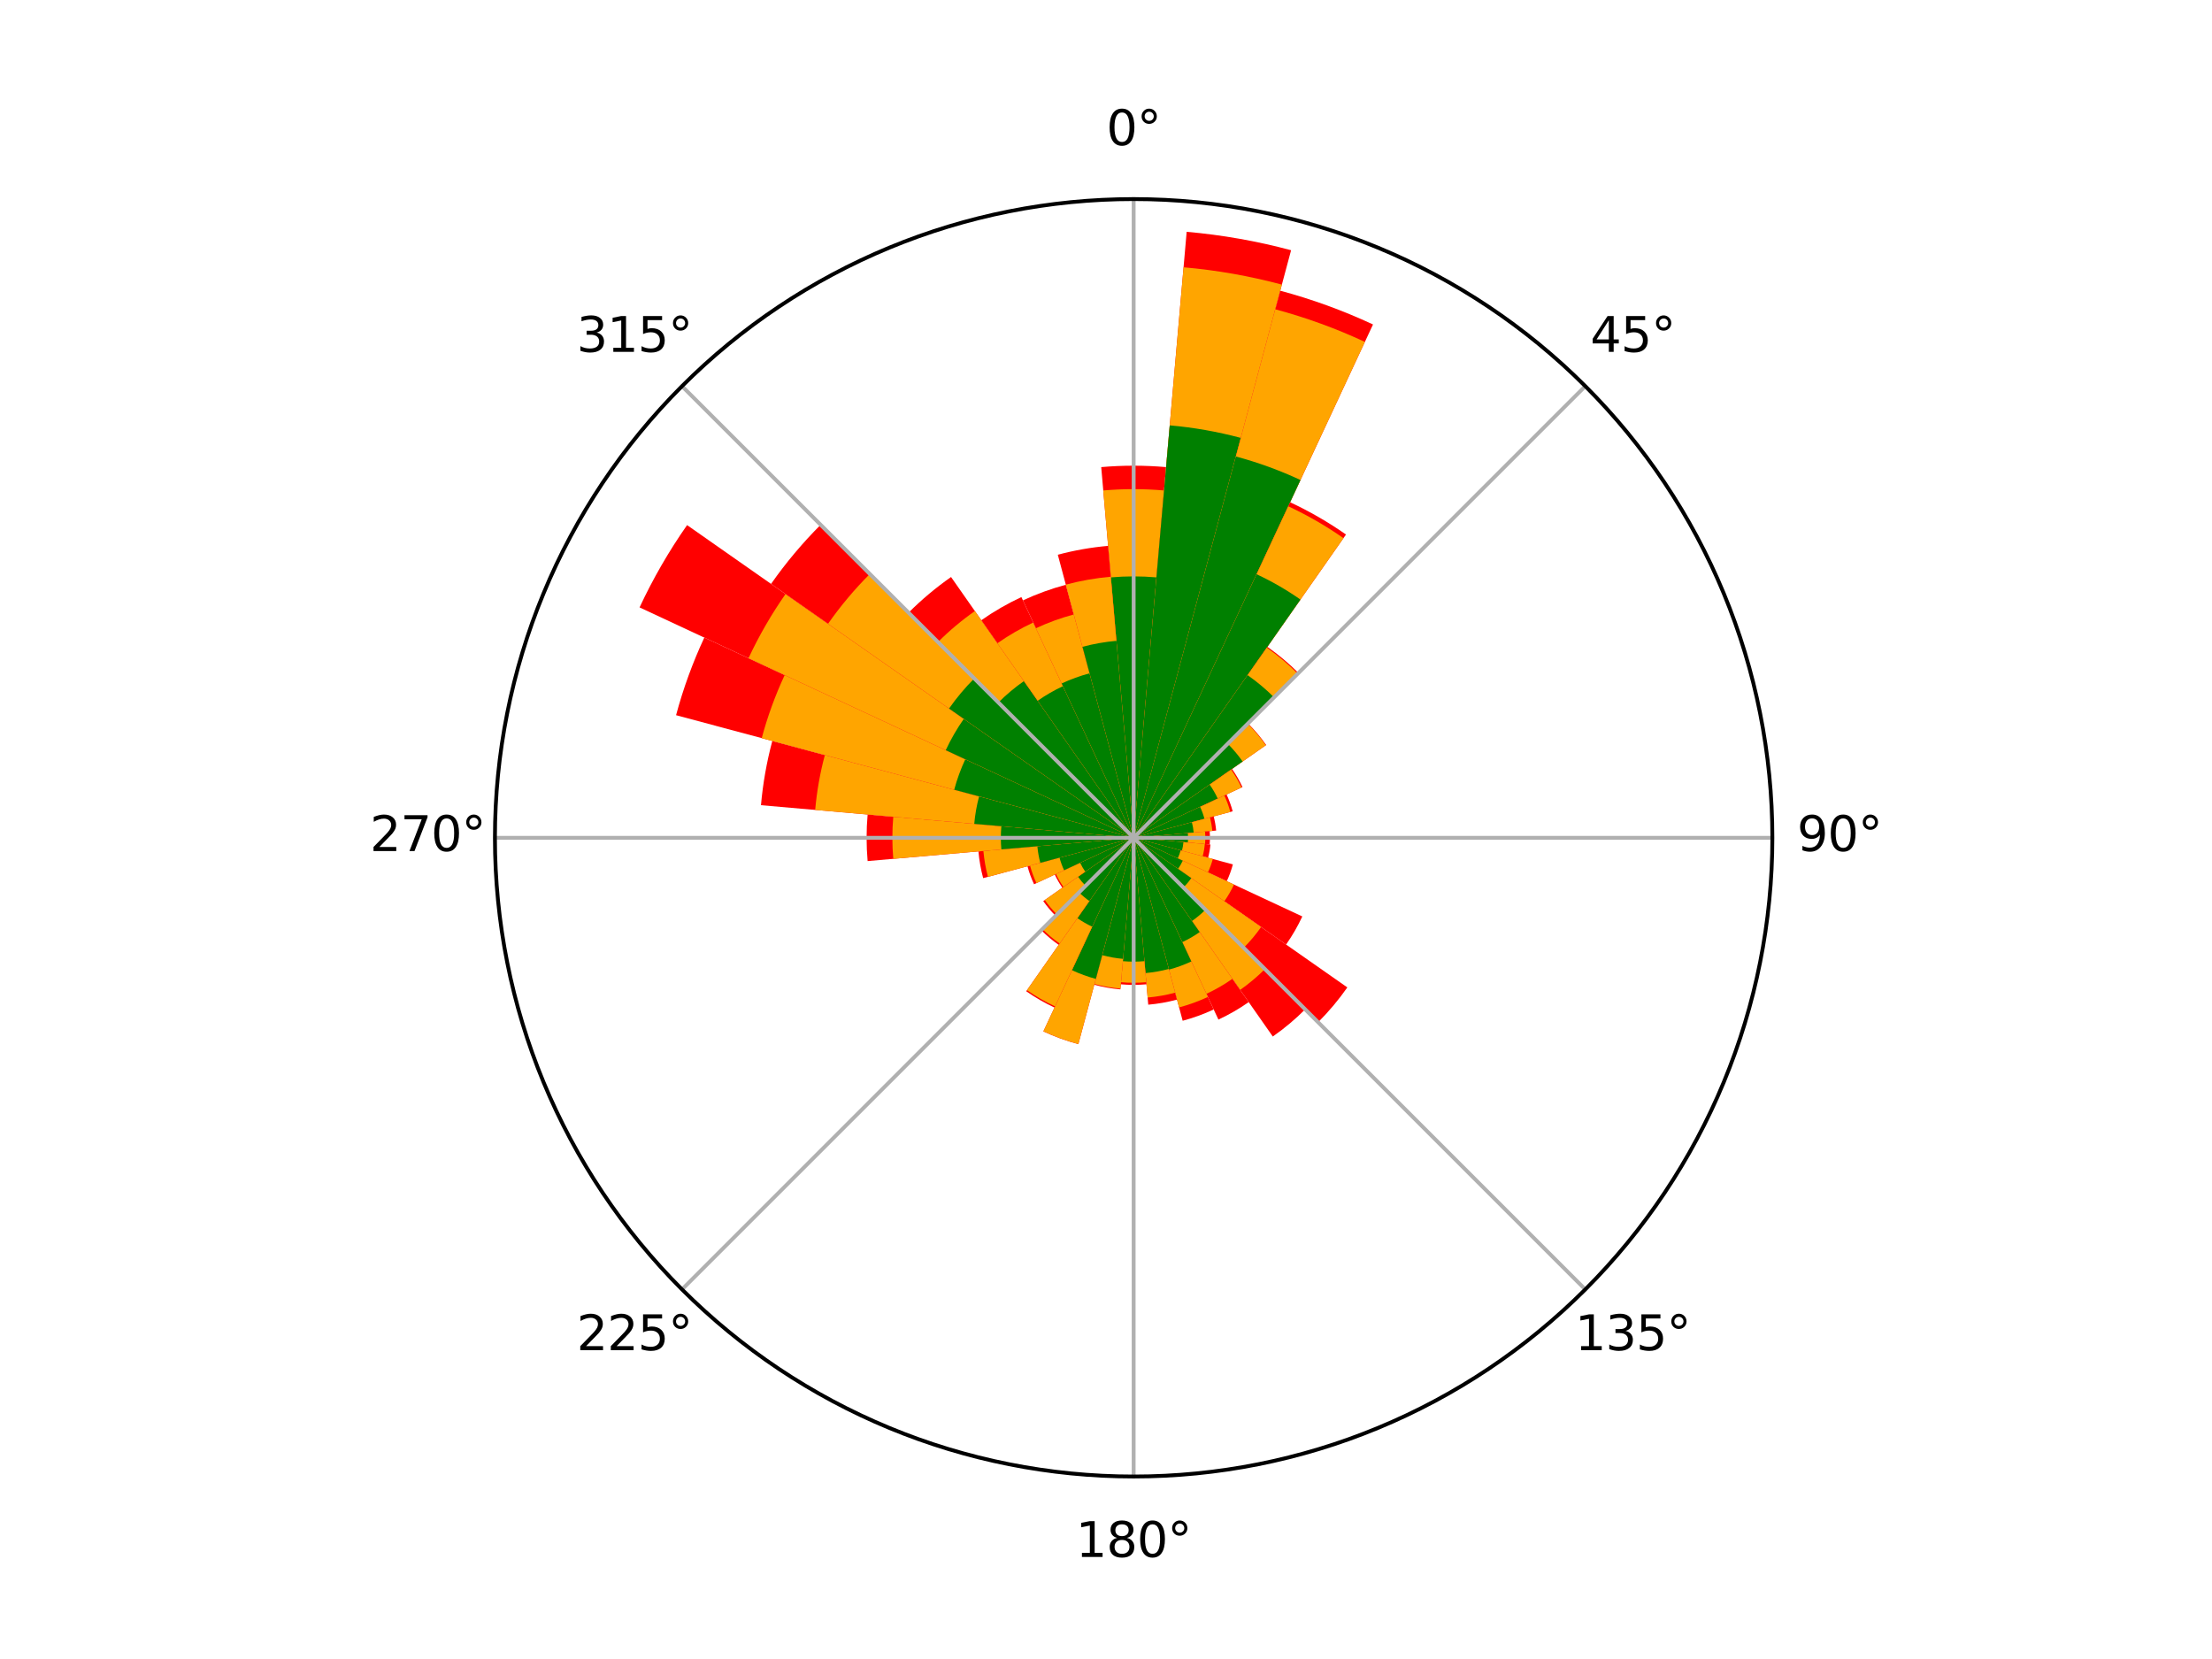<?xml version="1.0" encoding="utf-8" standalone="no"?>
<!DOCTYPE svg PUBLIC "-//W3C//DTD SVG 1.1//EN"
  "http://www.w3.org/Graphics/SVG/1.1/DTD/svg11.dtd">
<svg xmlns:xlink="http://www.w3.org/1999/xlink" width="460.8pt" height="345.6pt" viewBox="0 0 460.8 345.6" xmlns="http://www.w3.org/2000/svg" version="1.1">
 <defs>
  <style type="text/css">*{stroke-linejoin: round; stroke-linecap: butt}</style>
 </defs>
 <g id="figure_1">
  <g id="patch_1">
   <path d="M 0 345.6 
L 460.8 345.6 
L 460.8 0 
L 0 0 
z
" style="fill: #ffffff"/>
  </g>
  <g id="axes_1">
   <g id="patch_2">
    <path d="M 369.216 174.528 
C 369.216 157.055 365.774 139.752 359.088 123.61 
C 352.401 107.467 342.6 92.798 330.245 80.443 
C 317.89 68.088 303.221 58.287 287.078 51.6 
C 270.936 44.914 253.633 41.472 236.16 41.472 
C 218.687 41.472 201.384 44.914 185.242 51.6 
C 169.099 58.287 154.43 68.088 142.075 80.443 
C 129.72 92.798 119.919 107.467 113.232 123.61 
C 106.546 139.752 103.104 157.055 103.104 174.528 
C 103.104 192.001 106.546 209.304 113.232 225.446 
C 119.919 241.589 129.72 256.258 142.075 268.613 
C 154.43 280.968 169.099 290.769 185.242 297.456 
C 201.384 304.142 218.687 307.584 236.16 307.584 
C 253.633 307.584 270.936 304.142 287.078 297.456 
C 303.221 290.769 317.89 280.968 330.245 268.613 
C 342.6 256.258 352.401 241.589 359.088 225.446 
C 365.774 209.304 369.216 192.001 369.216 174.528 
M 236.16 174.528 
C 236.16 174.528 236.16 174.528 236.16 174.528 
C 236.16 174.528 236.16 174.528 236.16 174.528 
C 236.16 174.528 236.16 174.528 236.16 174.528 
C 236.16 174.528 236.16 174.528 236.16 174.528 
C 236.16 174.528 236.16 174.528 236.16 174.528 
C 236.16 174.528 236.16 174.528 236.16 174.528 
C 236.16 174.528 236.16 174.528 236.16 174.528 
C 236.16 174.528 236.16 174.528 236.16 174.528 
C 236.16 174.528 236.16 174.528 236.16 174.528 
C 236.16 174.528 236.16 174.528 236.16 174.528 
C 236.16 174.528 236.16 174.528 236.16 174.528 
C 236.16 174.528 236.16 174.528 236.16 174.528 
C 236.16 174.528 236.16 174.528 236.16 174.528 
C 236.16 174.528 236.16 174.528 236.16 174.528 
C 236.16 174.528 236.16 174.528 236.16 174.528 
C 236.16 174.528 236.16 174.528 236.16 174.528 
z
" style="fill: #ffffff"/>
   </g>
   <g id="patch_3">
    <path d="M 236.16 174.528 
C 236.16 174.528 236.16 174.528 236.16 174.528 
C 236.16 174.528 236.16 174.528 236.16 174.528 
L 242.916 97.307 
C 240.669 97.111 238.415 97.012 236.16 97.012 
C 233.905 97.012 231.651 97.111 229.404 97.307 
z
" clip-path="url(#p03145d2cdd)" style="fill: #ff0000"/>
   </g>
   <g id="patch_4">
    <path d="M 236.16 174.528 
C 236.16 174.528 236.16 174.528 236.16 174.528 
C 236.16 174.528 236.16 174.528 236.16 174.528 
L 242.49 102.172 
C 240.385 101.988 238.273 101.896 236.16 101.896 
C 234.047 101.896 231.935 101.988 229.83 102.172 
z
" clip-path="url(#p03145d2cdd)" style="fill: #ffa500"/>
   </g>
   <g id="patch_5">
    <path d="M 236.16 174.528 
C 236.16 174.528 236.16 174.528 236.16 174.528 
C 236.16 174.528 236.16 174.528 236.16 174.528 
L 240.906 120.279 
C 239.328 120.14 237.744 120.071 236.16 120.071 
C 234.576 120.071 232.992 120.14 231.414 120.279 
z
" clip-path="url(#p03145d2cdd)" style="fill: #008000"/>
   </g>
   <g id="patch_6">
    <path d="M 236.16 174.528 
C 236.16 174.528 236.16 174.528 236.16 174.528 
C 236.16 174.528 236.16 174.528 236.16 174.528 
L 268.958 52.126 
C 265.396 51.172 261.795 50.373 258.165 49.733 
C 254.534 49.093 250.877 48.612 247.204 48.29 
z
" clip-path="url(#p03145d2cdd)" style="fill: #ff0000"/>
   </g>
   <g id="patch_7">
    <path d="M 236.16 174.528 
C 236.16 174.528 236.16 174.528 236.16 174.528 
C 236.16 174.528 236.16 174.528 236.16 174.528 
L 267.038 59.291 
C 263.685 58.392 260.295 57.641 256.877 57.038 
C 253.458 56.435 250.016 55.982 246.558 55.68 
z
" clip-path="url(#p03145d2cdd)" style="fill: #ffa500"/>
   </g>
   <g id="patch_8">
    <path d="M 236.16 174.528 
C 236.16 174.528 236.16 174.528 236.16 174.528 
C 236.16 174.528 236.16 174.528 236.16 174.528 
L 258.482 91.221 
C 256.058 90.571 253.608 90.028 251.136 89.592 
C 248.665 89.156 246.176 88.829 243.677 88.61 
z
" clip-path="url(#p03145d2cdd)" style="fill: #008000"/>
   </g>
   <g id="patch_9">
    <path d="M 236.16 174.528 
C 236.16 174.528 236.16 174.528 236.16 174.528 
C 236.16 174.528 236.16 174.528 236.16 174.528 
L 286.024 67.593 
C 282.913 66.143 279.74 64.828 276.515 63.654 
C 273.289 62.48 270.014 61.447 266.698 60.559 
z
" clip-path="url(#p03145d2cdd)" style="fill: #ff0000"/>
   </g>
   <g id="patch_10">
    <path d="M 236.16 174.528 
C 236.16 174.528 236.16 174.528 236.16 174.528 
C 236.16 174.528 236.16 174.528 236.16 174.528 
L 284.331 71.226 
C 281.325 69.825 278.26 68.555 275.144 67.421 
C 272.028 66.287 268.864 65.289 265.661 64.431 
z
" clip-path="url(#p03145d2cdd)" style="fill: #ffa500"/>
   </g>
   <g id="patch_11">
    <path d="M 236.16 174.528 
C 236.16 174.528 236.16 174.528 236.16 174.528 
C 236.16 174.528 236.16 174.528 236.16 174.528 
L 270.915 99.995 
C 268.747 98.984 266.535 98.068 264.287 97.25 
C 262.039 96.431 259.756 95.712 257.445 95.092 
z
" clip-path="url(#p03145d2cdd)" style="fill: #008000"/>
   </g>
   <g id="patch_12">
    <path d="M 236.16 174.528 
C 236.16 174.528 236.16 174.528 236.16 174.528 
C 236.16 174.528 236.16 174.528 236.16 174.528 
L 280.396 111.352 
C 278.558 110.065 276.665 108.859 274.722 107.737 
C 272.779 106.615 270.788 105.578 268.754 104.63 
z
" clip-path="url(#p03145d2cdd)" style="fill: #ff0000"/>
   </g>
   <g id="patch_13">
    <path d="M 236.16 174.528 
C 236.16 174.528 236.16 174.528 236.16 174.528 
C 236.16 174.528 236.16 174.528 236.16 174.528 
L 279.868 112.107 
C 278.052 110.835 276.181 109.643 274.261 108.535 
C 272.341 107.426 270.374 106.402 268.365 105.465 
z
" clip-path="url(#p03145d2cdd)" style="fill: #ffa500"/>
   </g>
   <g id="patch_14">
    <path d="M 236.16 174.528 
C 236.16 174.528 236.16 174.528 236.16 174.528 
C 236.16 174.528 236.16 174.528 236.16 174.528 
L 270.91 124.9 
C 269.466 123.889 267.979 122.942 266.452 122.061 
C 264.926 121.179 263.361 120.365 261.764 119.62 
z
" clip-path="url(#p03145d2cdd)" style="fill: #008000"/>
   </g>
   <g id="patch_15">
    <path d="M 236.16 174.528 
C 236.16 174.528 236.16 174.528 236.16 174.528 
C 236.16 174.528 236.16 174.528 236.16 174.528 
L 270.497 140.191 
C 269.498 139.192 268.456 138.237 267.373 137.329 
C 266.291 136.421 265.17 135.561 264.013 134.75 
z
" clip-path="url(#p03145d2cdd)" style="fill: #ff0000"/>
   </g>
   <g id="patch_16">
    <path d="M 236.16 174.528 
C 236.16 174.528 236.16 174.528 236.16 174.528 
C 236.16 174.528 236.16 174.528 236.16 174.528 
L 270.35 140.338 
C 269.355 139.343 268.318 138.392 267.24 137.488 
C 266.163 136.584 265.046 135.727 263.894 134.92 
z
" clip-path="url(#p03145d2cdd)" style="fill: #ffa500"/>
   </g>
   <g id="patch_17">
    <path d="M 236.16 174.528 
C 236.16 174.528 236.16 174.528 236.16 174.528 
C 236.16 174.528 236.16 174.528 236.16 174.528 
L 265.415 145.273 
C 264.564 144.422 263.676 143.609 262.754 142.835 
C 261.832 142.061 260.876 141.328 259.89 140.638 
z
" clip-path="url(#p03145d2cdd)" style="fill: #008000"/>
   </g>
   <g id="patch_18">
    <path d="M 236.16 174.528 
C 236.16 174.528 236.16 174.528 236.16 174.528 
C 236.16 174.528 236.16 174.528 236.16 174.528 
L 263.767 155.198 
C 263.204 154.395 262.607 153.616 261.977 152.865 
C 261.347 152.114 260.684 151.391 259.99 150.698 
z
" clip-path="url(#p03145d2cdd)" style="fill: #ff0000"/>
   </g>
   <g id="patch_19">
    <path d="M 236.16 174.528 
C 236.16 174.528 236.16 174.528 236.16 174.528 
C 236.16 174.528 236.16 174.528 236.16 174.528 
L 263.691 155.251 
C 263.13 154.45 262.535 153.673 261.906 152.924 
C 261.278 152.175 260.617 151.454 259.925 150.763 
z
" clip-path="url(#p03145d2cdd)" style="fill: #ffa500"/>
   </g>
   <g id="patch_20">
    <path d="M 236.16 174.528 
C 236.16 174.528 236.16 174.528 236.16 174.528 
C 236.16 174.528 236.16 174.528 236.16 174.528 
L 258.86 158.633 
C 258.398 157.973 257.907 157.333 257.389 156.715 
C 256.87 156.097 256.325 155.503 255.755 154.933 
z
" clip-path="url(#p03145d2cdd)" style="fill: #008000"/>
   </g>
   <g id="patch_21">
    <path d="M 236.16 174.528 
C 236.16 174.528 236.16 174.528 236.16 174.528 
C 236.16 174.528 236.16 174.528 236.16 174.528 
L 258.833 163.955 
C 258.525 163.296 258.189 162.65 257.825 162.02 
C 257.461 161.389 257.07 160.775 256.653 160.179 
z
" clip-path="url(#p03145d2cdd)" style="fill: #ff0000"/>
   </g>
   <g id="patch_22">
    <path d="M 236.16 174.528 
C 236.16 174.528 236.16 174.528 236.16 174.528 
C 236.16 174.528 236.16 174.528 236.16 174.528 
L 258.624 164.053 
C 258.319 163.399 257.986 162.759 257.626 162.135 
C 257.265 161.51 256.878 160.902 256.464 160.311 
z
" clip-path="url(#p03145d2cdd)" style="fill: #ffa500"/>
   </g>
   <g id="patch_23">
    <path d="M 236.16 174.528 
C 236.16 174.528 236.16 174.528 236.16 174.528 
C 236.16 174.528 236.16 174.528 236.16 174.528 
L 253.676 166.36 
C 253.439 165.85 253.179 165.351 252.898 164.864 
C 252.617 164.378 252.314 163.903 251.992 163.442 
z
" clip-path="url(#p03145d2cdd)" style="fill: #008000"/>
   </g>
   <g id="patch_24">
    <path d="M 236.16 174.528 
C 236.16 174.528 236.16 174.528 236.16 174.528 
C 236.16 174.528 236.16 174.528 236.16 174.528 
L 256.787 169.001 
C 256.626 168.401 256.439 167.808 256.226 167.224 
C 256.014 166.641 255.776 166.066 255.513 165.503 
z
" clip-path="url(#p03145d2cdd)" style="fill: #ff0000"/>
   </g>
   <g id="patch_25">
    <path d="M 236.16 174.528 
C 236.16 174.528 236.16 174.528 236.16 174.528 
C 236.16 174.528 236.16 174.528 236.16 174.528 
L 256.297 169.132 
C 256.14 168.546 255.958 167.968 255.75 167.398 
C 255.543 166.828 255.31 166.267 255.054 165.718 
z
" clip-path="url(#p03145d2cdd)" style="fill: #ffa500"/>
   </g>
   <g id="patch_26">
    <path d="M 236.16 174.528 
C 236.16 174.528 236.16 174.528 236.16 174.528 
C 236.16 174.528 236.16 174.528 236.16 174.528 
L 250.912 170.575 
C 250.797 170.146 250.664 169.722 250.512 169.304 
C 250.36 168.887 250.19 168.476 250.002 168.073 
z
" clip-path="url(#p03145d2cdd)" style="fill: #008000"/>
   </g>
   <g id="patch_27">
    <path d="M 236.16 174.528 
C 236.16 174.528 236.16 174.528 236.16 174.528 
C 236.16 174.528 236.16 174.528 236.16 174.528 
L 253.348 173.024 
C 253.304 172.524 253.239 172.026 253.152 171.532 
C 253.065 171.038 252.956 170.547 252.826 170.062 
z
" clip-path="url(#p03145d2cdd)" style="fill: #ff0000"/>
   </g>
   <g id="patch_28">
    <path d="M 236.16 174.528 
C 236.16 174.528 236.16 174.528 236.16 174.528 
C 236.16 174.528 236.16 174.528 236.16 174.528 
L 252.545 173.095 
C 252.503 172.618 252.441 172.143 252.358 171.672 
C 252.275 171.201 252.171 170.733 252.047 170.271 
z
" clip-path="url(#p03145d2cdd)" style="fill: #ffa500"/>
   </g>
   <g id="patch_29">
    <path d="M 236.16 174.528 
C 236.16 174.528 236.16 174.528 236.16 174.528 
C 236.16 174.528 236.16 174.528 236.16 174.528 
L 248.667 173.434 
C 248.635 173.07 248.587 172.708 248.524 172.348 
C 248.46 171.988 248.381 171.631 248.287 171.279 
z
" clip-path="url(#p03145d2cdd)" style="fill: #008000"/>
   </g>
   <g id="patch_30">
    <path d="M 236.16 174.528 
C 236.16 174.528 236.16 174.528 236.16 174.528 
C 236.16 174.528 236.16 174.528 236.16 174.528 
L 251.994 175.913 
C 252.035 175.453 252.055 174.99 252.055 174.528 
C 252.055 174.066 252.035 173.603 251.994 173.143 
z
" clip-path="url(#p03145d2cdd)" style="fill: #ff0000"/>
   </g>
   <g id="patch_31">
    <path d="M 236.16 174.528 
C 236.16 174.528 236.16 174.528 236.16 174.528 
C 236.16 174.528 236.16 174.528 236.16 174.528 
L 251.03 175.829 
C 251.068 175.396 251.087 174.962 251.087 174.528 
C 251.087 174.094 251.068 173.66 251.03 173.227 
z
" clip-path="url(#p03145d2cdd)" style="fill: #ffa500"/>
   </g>
   <g id="patch_32">
    <path d="M 236.16 174.528 
C 236.16 174.528 236.16 174.528 236.16 174.528 
C 236.16 174.528 236.16 174.528 236.16 174.528 
L 247.45 175.516 
C 247.479 175.187 247.494 174.858 247.494 174.528 
C 247.494 174.198 247.479 173.869 247.45 173.54 
z
" clip-path="url(#p03145d2cdd)" style="fill: #008000"/>
   </g>
   <g id="patch_33">
    <path d="M 236.16 174.528 
C 236.16 174.528 236.16 174.528 236.16 174.528 
C 236.16 174.528 236.16 174.528 236.16 174.528 
L 251.669 178.684 
C 251.79 178.232 251.891 177.776 251.972 177.316 
C 252.053 176.856 252.114 176.393 252.155 175.927 
z
" clip-path="url(#p03145d2cdd)" style="fill: #ff0000"/>
   </g>
   <g id="patch_34">
    <path d="M 236.16 174.528 
C 236.16 174.528 236.16 174.528 236.16 174.528 
C 236.16 174.528 236.16 174.528 236.16 174.528 
L 250.534 178.38 
C 250.646 177.961 250.74 177.538 250.815 177.112 
C 250.89 176.686 250.947 176.256 250.985 175.825 
z
" clip-path="url(#p03145d2cdd)" style="fill: #ffa500"/>
   </g>
   <g id="patch_35">
    <path d="M 236.16 174.528 
C 236.16 174.528 236.16 174.528 236.16 174.528 
C 236.16 174.528 236.16 174.528 236.16 174.528 
L 246.217 177.223 
C 246.296 176.93 246.361 176.634 246.414 176.336 
C 246.467 176.038 246.506 175.737 246.533 175.435 
z
" clip-path="url(#p03145d2cdd)" style="fill: #008000"/>
   </g>
   <g id="patch_36">
    <path d="M 236.16 174.528 
C 236.16 174.528 236.16 174.528 236.16 174.528 
C 236.16 174.528 236.16 174.528 236.16 174.528 
L 255.555 183.572 
C 255.818 183.008 256.057 182.432 256.27 181.847 
C 256.483 181.262 256.67 180.668 256.831 180.067 
z
" clip-path="url(#p03145d2cdd)" style="fill: #ff0000"/>
   </g>
   <g id="patch_37">
    <path d="M 236.16 174.528 
C 236.16 174.528 236.16 174.528 236.16 174.528 
C 236.16 174.528 236.16 174.528 236.16 174.528 
L 251.63 181.742 
C 251.84 181.292 252.03 180.833 252.2 180.366 
C 252.37 179.899 252.519 179.426 252.648 178.946 
z
" clip-path="url(#p03145d2cdd)" style="fill: #ffa500"/>
   </g>
   <g id="patch_38">
    <path d="M 236.16 174.528 
C 236.16 174.528 236.16 174.528 236.16 174.528 
C 236.16 174.528 236.16 174.528 236.16 174.528 
L 245.346 178.812 
C 245.471 178.544 245.584 178.272 245.684 177.995 
C 245.785 177.718 245.874 177.436 245.95 177.151 
z
" clip-path="url(#p03145d2cdd)" style="fill: #008000"/>
   </g>
   <g id="patch_39">
    <path d="M 236.16 174.528 
C 236.16 174.528 236.16 174.528 236.16 174.528 
C 236.16 174.528 236.16 174.528 236.16 174.528 
L 267.918 196.765 
C 268.565 195.841 269.171 194.889 269.735 193.913 
C 270.299 192.936 270.82 191.935 271.297 190.913 
z
" clip-path="url(#p03145d2cdd)" style="fill: #ff0000"/>
   </g>
   <g id="patch_40">
    <path d="M 236.16 174.528 
C 236.16 174.528 236.16 174.528 236.16 174.528 
C 236.16 174.528 236.16 174.528 236.16 174.528 
L 255.049 187.754 
C 255.433 187.204 255.794 186.638 256.13 186.057 
C 256.465 185.476 256.775 184.881 257.058 184.273 
z
" clip-path="url(#p03145d2cdd)" style="fill: #ffa500"/>
   </g>
   <g id="patch_41">
    <path d="M 236.16 174.528 
C 236.16 174.528 236.16 174.528 236.16 174.528 
C 236.16 174.528 236.16 174.528 236.16 174.528 
L 245.406 181.002 
C 245.595 180.733 245.771 180.456 245.935 180.172 
C 246.1 179.887 246.251 179.596 246.39 179.298 
z
" clip-path="url(#p03145d2cdd)" style="fill: #008000"/>
   </g>
   <g id="patch_42">
    <path d="M 236.16 174.528 
C 236.16 174.528 236.16 174.528 236.16 174.528 
C 236.16 174.528 236.16 174.528 236.16 174.528 
L 274.585 212.953 
C 275.703 211.835 276.772 210.669 277.788 209.458 
C 278.804 208.247 279.767 206.992 280.674 205.697 
z
" clip-path="url(#p03145d2cdd)" style="fill: #ff0000"/>
   </g>
   <g id="patch_43">
    <path d="M 236.16 174.528 
C 236.16 174.528 236.16 174.528 236.16 174.528 
C 236.16 174.528 236.16 174.528 236.16 174.528 
L 259.078 197.446 
C 259.745 196.78 260.382 196.084 260.989 195.362 
C 261.595 194.639 262.169 193.891 262.71 193.118 
z
" clip-path="url(#p03145d2cdd)" style="fill: #ffa500"/>
   </g>
   <g id="patch_44">
    <path d="M 236.16 174.528 
C 236.16 174.528 236.16 174.528 236.16 174.528 
C 236.16 174.528 236.16 174.528 236.16 174.528 
L 246.52 184.888 
C 246.821 184.586 247.109 184.272 247.383 183.945 
C 247.657 183.619 247.917 183.28 248.161 182.931 
z
" clip-path="url(#p03145d2cdd)" style="fill: #008000"/>
   </g>
   <g id="patch_45">
    <path d="M 236.16 174.528 
C 236.16 174.528 236.16 174.528 236.16 174.528 
C 236.16 174.528 236.16 174.528 236.16 174.528 
L 265.149 215.928 
C 266.353 215.085 267.52 214.189 268.647 213.244 
C 269.773 212.299 270.858 211.305 271.898 210.266 
z
" clip-path="url(#p03145d2cdd)" style="fill: #ff0000"/>
   </g>
   <g id="patch_46">
    <path d="M 236.16 174.528 
C 236.16 174.528 236.16 174.528 236.16 174.528 
C 236.16 174.528 236.16 174.528 236.16 174.528 
L 258.344 206.21 
C 259.266 205.565 260.159 204.88 261.021 204.156 
C 261.883 203.433 262.713 202.673 263.509 201.877 
z
" clip-path="url(#p03145d2cdd)" style="fill: #ffa500"/>
   </g>
   <g id="patch_47">
    <path d="M 236.16 174.528 
C 236.16 174.528 236.16 174.528 236.16 174.528 
C 236.16 174.528 236.16 174.528 236.16 174.528 
L 248.303 191.869 
C 248.807 191.516 249.296 191.141 249.768 190.745 
C 250.24 190.349 250.694 189.933 251.129 189.497 
z
" clip-path="url(#p03145d2cdd)" style="fill: #008000"/>
   </g>
   <g id="patch_48">
    <path d="M 236.16 174.528 
C 236.16 174.528 236.16 174.528 236.16 174.528 
C 236.16 174.528 236.16 174.528 236.16 174.528 
L 253.82 212.4 
C 254.922 211.886 256.001 211.324 257.053 210.717 
C 258.106 210.109 259.132 209.455 260.128 208.758 
z
" clip-path="url(#p03145d2cdd)" style="fill: #ff0000"/>
   </g>
   <g id="patch_49">
    <path d="M 236.16 174.528 
C 236.16 174.528 236.16 174.528 236.16 174.528 
C 236.16 174.528 236.16 174.528 236.16 174.528 
L 251.318 207.034 
C 252.264 206.593 253.19 206.111 254.093 205.59 
C 254.997 205.068 255.878 204.507 256.732 203.908 
z
" clip-path="url(#p03145d2cdd)" style="fill: #ffa500"/>
   </g>
   <g id="patch_50">
    <path d="M 236.16 174.528 
C 236.16 174.528 236.16 174.528 236.16 174.528 
C 236.16 174.528 236.16 174.528 236.16 174.528 
L 246.295 196.262 
C 246.927 195.967 247.546 195.644 248.15 195.296 
C 248.754 194.947 249.343 194.572 249.915 194.171 
z
" clip-path="url(#p03145d2cdd)" style="fill: #008000"/>
   </g>
   <g id="patch_51">
    <path d="M 236.16 174.528 
C 236.16 174.528 236.16 174.528 236.16 174.528 
C 236.16 174.528 236.16 174.528 236.16 174.528 
L 246.373 212.644 
C 247.482 212.347 248.577 212.001 249.656 211.609 
C 250.735 211.216 251.796 210.776 252.837 210.291 
z
" clip-path="url(#p03145d2cdd)" style="fill: #ff0000"/>
   </g>
   <g id="patch_52">
    <path d="M 236.16 174.528 
C 236.16 174.528 236.16 174.528 236.16 174.528 
C 236.16 174.528 236.16 174.528 236.16 174.528 
L 245.628 209.862 
C 246.656 209.587 247.671 209.267 248.671 208.903 
C 249.671 208.539 250.655 208.131 251.62 207.682 
z
" clip-path="url(#p03145d2cdd)" style="fill: #ffa500"/>
   </g>
   <g id="patch_53">
    <path d="M 236.16 174.528 
C 236.16 174.528 236.16 174.528 236.16 174.528 
C 236.16 174.528 236.16 174.528 236.16 174.528 
L 243.517 201.986 
C 244.316 201.772 245.105 201.523 245.882 201.24 
C 246.659 200.957 247.424 200.64 248.173 200.291 
z
" clip-path="url(#p03145d2cdd)" style="fill: #008000"/>
   </g>
   <g id="patch_54">
    <path d="M 236.16 174.528 
C 236.16 174.528 236.16 174.528 236.16 174.528 
C 236.16 174.528 236.16 174.528 236.16 174.528 
L 239.202 209.294 
C 240.213 209.206 241.22 209.073 242.22 208.897 
C 243.22 208.721 244.212 208.501 245.193 208.238 
z
" clip-path="url(#p03145d2cdd)" style="fill: #ff0000"/>
   </g>
   <g id="patch_55">
    <path d="M 236.16 174.528 
C 236.16 174.528 236.16 174.528 236.16 174.528 
C 236.16 174.528 236.16 174.528 236.16 174.528 
L 239.071 207.803 
C 240.039 207.718 241.003 207.591 241.96 207.422 
C 242.917 207.254 243.866 207.043 244.805 206.792 
z
" clip-path="url(#p03145d2cdd)" style="fill: #ffa500"/>
   </g>
   <g id="patch_56">
    <path d="M 236.16 174.528 
C 236.16 174.528 236.16 174.528 236.16 174.528 
C 236.16 174.528 236.16 174.528 236.16 174.528 
L 238.625 202.708 
C 239.445 202.637 240.262 202.529 241.072 202.386 
C 241.883 202.243 242.687 202.065 243.481 201.852 
z
" clip-path="url(#p03145d2cdd)" style="fill: #008000"/>
   </g>
   <g id="patch_57">
    <path d="M 236.16 174.528 
C 236.16 174.528 236.16 174.528 236.16 174.528 
C 236.16 174.528 236.16 174.528 236.16 174.528 
L 233.49 205.049 
C 234.378 205.127 235.269 205.166 236.16 205.166 
C 237.051 205.166 237.942 205.127 238.83 205.049 
z
" clip-path="url(#p03145d2cdd)" style="fill: #ff0000"/>
   </g>
   <g id="patch_58">
    <path d="M 236.16 174.528 
C 236.16 174.528 236.16 174.528 236.16 174.528 
C 236.16 174.528 236.16 174.528 236.16 174.528 
L 233.528 204.613 
C 234.403 204.69 235.281 204.728 236.16 204.728 
C 237.039 204.728 237.917 204.69 238.792 204.613 
z
" clip-path="url(#p03145d2cdd)" style="fill: #ffa500"/>
   </g>
   <g id="patch_59">
    <path d="M 236.16 174.528 
C 236.16 174.528 236.16 174.528 236.16 174.528 
C 236.16 174.528 236.16 174.528 236.16 174.528 
L 233.911 200.23 
C 234.659 200.295 235.409 200.328 236.16 200.328 
C 236.911 200.328 237.661 200.295 238.409 200.23 
z
" clip-path="url(#p03145d2cdd)" style="fill: #008000"/>
   </g>
   <g id="patch_60">
    <path d="M 236.16 174.528 
C 236.16 174.528 236.16 174.528 236.16 174.528 
C 236.16 174.528 236.16 174.528 236.16 174.528 
L 227.956 205.145 
C 228.847 205.384 229.748 205.584 230.656 205.744 
C 231.564 205.904 232.479 206.024 233.397 206.105 
z
" clip-path="url(#p03145d2cdd)" style="fill: #ff0000"/>
   </g>
   <g id="patch_61">
    <path d="M 236.16 174.528 
C 236.16 174.528 236.16 174.528 236.16 174.528 
C 236.16 174.528 236.16 174.528 236.16 174.528 
L 227.998 204.989 
C 228.884 205.227 229.78 205.426 230.684 205.585 
C 231.587 205.744 232.497 205.864 233.411 205.944 
z
" clip-path="url(#p03145d2cdd)" style="fill: #ffa500"/>
   </g>
   <g id="patch_62">
    <path d="M 236.16 174.528 
C 236.16 174.528 236.16 174.528 236.16 174.528 
C 236.16 174.528 236.16 174.528 236.16 174.528 
L 229.608 198.982 
C 230.319 199.172 231.039 199.332 231.764 199.46 
C 232.489 199.588 233.22 199.684 233.954 199.748 
z
" clip-path="url(#p03145d2cdd)" style="fill: #008000"/>
   </g>
   <g id="patch_63">
    <path d="M 236.16 174.528 
C 236.16 174.528 236.16 174.528 236.16 174.528 
C 236.16 174.528 236.16 174.528 236.16 174.528 
L 217.351 214.863 
C 218.525 215.411 219.722 215.906 220.938 216.349 
C 222.155 216.792 223.391 217.182 224.641 217.517 
z
" clip-path="url(#p03145d2cdd)" style="fill: #ff0000"/>
   </g>
   <g id="patch_64">
    <path d="M 236.16 174.528 
C 236.16 174.528 236.16 174.528 236.16 174.528 
C 236.16 174.528 236.16 174.528 236.16 174.528 
L 217.361 214.843 
C 218.534 215.389 219.73 215.885 220.946 216.328 
C 222.162 216.77 223.397 217.16 224.647 217.494 
z
" clip-path="url(#p03145d2cdd)" style="fill: #ffa500"/>
   </g>
   <g id="patch_65">
    <path d="M 236.16 174.528 
C 236.16 174.528 236.16 174.528 236.16 174.528 
C 236.16 174.528 236.16 174.528 236.16 174.528 
L 223.3 202.107 
C 224.102 202.481 224.92 202.82 225.752 203.123 
C 226.584 203.426 227.429 203.692 228.284 203.921 
z
" clip-path="url(#p03145d2cdd)" style="fill: #008000"/>
   </g>
   <g id="patch_66">
    <path d="M 236.16 174.528 
C 236.16 174.528 236.16 174.528 236.16 174.528 
C 236.16 174.528 236.16 174.528 236.16 174.528 
L 213.778 206.493 
C 214.708 207.145 215.665 207.755 216.649 208.323 
C 217.632 208.89 218.639 209.415 219.668 209.895 
z
" clip-path="url(#p03145d2cdd)" style="fill: #ff0000"/>
   </g>
   <g id="patch_67">
    <path d="M 236.16 174.528 
C 236.16 174.528 236.16 174.528 236.16 174.528 
C 236.16 174.528 236.16 174.528 236.16 174.528 
L 213.936 206.267 
C 214.859 206.914 215.811 207.52 216.787 208.083 
C 217.763 208.647 218.763 209.168 219.785 209.644 
z
" clip-path="url(#p03145d2cdd)" style="fill: #ffa500"/>
   </g>
   <g id="patch_68">
    <path d="M 236.16 174.528 
C 236.16 174.528 236.16 174.528 236.16 174.528 
C 236.16 174.528 236.16 174.528 236.16 174.528 
L 224.44 191.266 
C 224.927 191.607 225.429 191.926 225.944 192.223 
C 226.458 192.521 226.986 192.795 227.525 193.046 
z
" clip-path="url(#p03145d2cdd)" style="fill: #008000"/>
   </g>
   <g id="patch_69">
    <path d="M 236.16 174.528 
C 236.16 174.528 236.16 174.528 236.16 174.528 
C 236.16 174.528 236.16 174.528 236.16 174.528 
L 216.907 193.781 
C 217.467 194.341 218.051 194.877 218.658 195.386 
C 219.265 195.895 219.894 196.378 220.542 196.832 
z
" clip-path="url(#p03145d2cdd)" style="fill: #ff0000"/>
   </g>
   <g id="patch_70">
    <path d="M 236.16 174.528 
C 236.16 174.528 236.16 174.528 236.16 174.528 
C 236.16 174.528 236.16 174.528 236.16 174.528 
L 217.151 193.537 
C 217.704 194.09 218.281 194.619 218.88 195.121 
C 219.479 195.624 220.1 196.1 220.741 196.549 
z
" clip-path="url(#p03145d2cdd)" style="fill: #ffa500"/>
   </g>
   <g id="patch_71">
    <path d="M 236.16 174.528 
C 236.16 174.528 236.16 174.528 236.16 174.528 
C 236.16 174.528 236.16 174.528 236.16 174.528 
L 224.79 185.898 
C 225.121 186.228 225.466 186.545 225.825 186.845 
C 226.183 187.146 226.554 187.431 226.937 187.699 
z
" clip-path="url(#p03145d2cdd)" style="fill: #008000"/>
   </g>
   <g id="patch_72">
    <path d="M 236.16 174.528 
C 236.16 174.528 236.16 174.528 236.16 174.528 
C 236.16 174.528 236.16 174.528 236.16 174.528 
L 217.328 187.714 
C 217.712 188.262 218.119 188.793 218.549 189.306 
C 218.979 189.818 219.431 190.311 219.904 190.784 
z
" clip-path="url(#p03145d2cdd)" style="fill: #ff0000"/>
   </g>
   <g id="patch_73">
    <path d="M 236.16 174.528 
C 236.16 174.528 236.16 174.528 236.16 174.528 
C 236.16 174.528 236.16 174.528 236.16 174.528 
L 217.649 187.49 
C 218.026 188.028 218.426 188.55 218.849 189.054 
C 219.271 189.557 219.716 190.042 220.181 190.507 
z
" clip-path="url(#p03145d2cdd)" style="fill: #ffa500"/>
   </g>
   <g id="patch_74">
    <path d="M 236.16 174.528 
C 236.16 174.528 236.16 174.528 236.16 174.528 
C 236.16 174.528 236.16 174.528 236.16 174.528 
L 224.574 182.641 
C 224.81 182.978 225.061 183.304 225.325 183.62 
C 225.59 183.935 225.868 184.238 226.159 184.529 
z
" clip-path="url(#p03145d2cdd)" style="fill: #008000"/>
   </g>
   <g id="patch_75">
    <path d="M 236.16 174.528 
C 236.16 174.528 236.16 174.528 236.16 174.528 
C 236.16 174.528 236.16 174.528 236.16 174.528 
L 219.729 182.19 
C 219.952 182.668 220.196 183.136 220.46 183.593 
C 220.723 184.049 221.007 184.494 221.309 184.926 
z
" clip-path="url(#p03145d2cdd)" style="fill: #ff0000"/>
   </g>
   <g id="patch_76">
    <path d="M 236.16 174.528 
C 236.16 174.528 236.16 174.528 236.16 174.528 
C 236.16 174.528 236.16 174.528 236.16 174.528 
L 219.98 182.073 
C 220.199 182.544 220.439 183.005 220.699 183.454 
C 220.959 183.904 221.238 184.342 221.536 184.768 
z
" clip-path="url(#p03145d2cdd)" style="fill: #ffa500"/>
   </g>
   <g id="patch_77">
    <path d="M 236.16 174.528 
C 236.16 174.528 236.16 174.528 236.16 174.528 
C 236.16 174.528 236.16 174.528 236.16 174.528 
L 225.011 179.727 
C 225.163 180.051 225.328 180.369 225.507 180.679 
C 225.686 180.988 225.878 181.29 226.084 181.584 
z
" clip-path="url(#p03145d2cdd)" style="fill: #008000"/>
   </g>
   <g id="patch_78">
    <path d="M 236.16 174.528 
C 236.16 174.528 236.16 174.528 236.16 174.528 
C 236.16 174.528 236.16 174.528 236.16 174.528 
L 214.043 180.454 
C 214.215 181.098 214.415 181.733 214.643 182.359 
C 214.871 182.985 215.126 183.601 215.408 184.205 
z
" clip-path="url(#p03145d2cdd)" style="fill: #ff0000"/>
   </g>
   <g id="patch_79">
    <path d="M 236.16 174.528 
C 236.16 174.528 236.16 174.528 236.16 174.528 
C 236.16 174.528 236.16 174.528 236.16 174.528 
L 214.577 180.311 
C 214.745 180.939 214.94 181.559 215.163 182.17 
C 215.385 182.781 215.634 183.382 215.909 183.971 
z
" clip-path="url(#p03145d2cdd)" style="fill: #ffa500"/>
   </g>
   <g id="patch_80">
    <path d="M 236.16 174.528 
C 236.16 174.528 236.16 174.528 236.16 174.528 
C 236.16 174.528 236.16 174.528 236.16 174.528 
L 220.718 178.666 
C 220.838 179.115 220.978 179.559 221.137 179.996 
C 221.296 180.433 221.474 180.863 221.671 181.284 
z
" clip-path="url(#p03145d2cdd)" style="fill: #008000"/>
   </g>
   <g id="patch_81">
    <path d="M 236.16 174.528 
C 236.16 174.528 236.16 174.528 236.16 174.528 
C 236.16 174.528 236.16 174.528 236.16 174.528 
L 203.826 177.357 
C 203.908 178.298 204.032 179.234 204.196 180.164 
C 204.36 181.094 204.564 182.016 204.809 182.929 
z
" clip-path="url(#p03145d2cdd)" style="fill: #ff0000"/>
   </g>
   <g id="patch_82">
    <path d="M 236.16 174.528 
C 236.16 174.528 236.16 174.528 236.16 174.528 
C 236.16 174.528 236.16 174.528 236.16 174.528 
L 204.859 177.267 
C 204.938 178.177 205.058 179.084 205.217 179.984 
C 205.375 180.884 205.573 181.777 205.81 182.66 
z
" clip-path="url(#p03145d2cdd)" style="fill: #ffa500"/>
   </g>
   <g id="patch_83">
    <path d="M 236.16 174.528 
C 236.16 174.528 236.16 174.528 236.16 174.528 
C 236.16 174.528 236.16 174.528 236.16 174.528 
L 216.103 176.283 
C 216.154 176.866 216.231 177.447 216.333 178.024 
C 216.434 178.601 216.561 179.173 216.713 179.739 
z
" clip-path="url(#p03145d2cdd)" style="fill: #008000"/>
   </g>
   <g id="patch_84">
    <path d="M 236.16 174.528 
C 236.16 174.528 236.16 174.528 236.16 174.528 
C 236.16 174.528 236.16 174.528 236.16 174.528 
L 180.74 169.679 
C 180.599 171.292 180.529 172.909 180.529 174.528 
C 180.529 176.147 180.599 177.764 180.74 179.377 
z
" clip-path="url(#p03145d2cdd)" style="fill: #ff0000"/>
   </g>
   <g id="patch_85">
    <path d="M 236.16 174.528 
C 236.16 174.528 236.16 174.528 236.16 174.528 
C 236.16 174.528 236.16 174.528 236.16 174.528 
L 186.087 170.147 
C 185.96 171.604 185.896 173.066 185.896 174.528 
C 185.896 175.99 185.96 177.452 186.087 178.909 
z
" clip-path="url(#p03145d2cdd)" style="fill: #ffa500"/>
   </g>
   <g id="patch_86">
    <path d="M 236.16 174.528 
C 236.16 174.528 236.16 174.528 236.16 174.528 
C 236.16 174.528 236.16 174.528 236.16 174.528 
L 208.599 172.117 
C 208.529 172.919 208.494 173.723 208.494 174.528 
C 208.494 175.333 208.529 176.137 208.599 176.939 
z
" clip-path="url(#p03145d2cdd)" style="fill: #008000"/>
   </g>
   <g id="patch_87">
    <path d="M 236.16 174.528 
C 236.16 174.528 236.16 174.528 236.16 174.528 
C 236.16 174.528 236.16 174.528 236.16 174.528 
L 160.885 154.358 
C 160.298 156.548 159.807 158.763 159.414 160.996 
C 159.02 163.228 158.724 165.477 158.526 167.736 
z
" clip-path="url(#p03145d2cdd)" style="fill: #ff0000"/>
   </g>
   <g id="patch_88">
    <path d="M 236.16 174.528 
C 236.16 174.528 236.16 174.528 236.16 174.528 
C 236.16 174.528 236.16 174.528 236.16 174.528 
L 171.833 157.292 
C 171.331 159.163 170.912 161.056 170.575 162.964 
C 170.239 164.872 169.986 166.794 169.817 168.724 
z
" clip-path="url(#p03145d2cdd)" style="fill: #ffa500"/>
   </g>
   <g id="patch_89">
    <path d="M 236.16 174.528 
C 236.16 174.528 236.16 174.528 236.16 174.528 
C 236.16 174.528 236.16 174.528 236.16 174.528 
L 203.963 165.901 
C 203.712 166.838 203.502 167.785 203.334 168.74 
C 203.165 169.695 203.039 170.657 202.954 171.623 
z
" clip-path="url(#p03145d2cdd)" style="fill: #008000"/>
   </g>
   <g id="patch_90">
    <path d="M 236.16 174.528 
C 236.16 174.528 236.16 174.528 236.16 174.528 
C 236.16 174.528 236.16 174.528 236.16 174.528 
L 146.721 132.822 
C 145.507 135.424 144.408 138.078 143.426 140.776 
C 142.444 143.474 141.58 146.213 140.837 148.986 
z
" clip-path="url(#p03145d2cdd)" style="fill: #ff0000"/>
   </g>
   <g id="patch_91">
    <path d="M 236.16 174.528 
C 236.16 174.528 236.16 174.528 236.16 174.528 
C 236.16 174.528 236.16 174.528 236.16 174.528 
L 163.464 140.629 
C 162.478 142.744 161.585 144.901 160.787 147.094 
C 159.988 149.287 159.286 151.514 158.682 153.768 
z
" clip-path="url(#p03145d2cdd)" style="fill: #ffa500"/>
   </g>
   <g id="patch_92">
    <path d="M 236.16 174.528 
C 236.16 174.528 236.16 174.528 236.16 174.528 
C 236.16 174.528 236.16 174.528 236.16 174.528 
L 201.086 158.173 
C 200.61 159.193 200.179 160.234 199.794 161.292 
C 199.409 162.35 199.07 163.424 198.779 164.512 
z
" clip-path="url(#p03145d2cdd)" style="fill: #008000"/>
   </g>
   <g id="patch_93">
    <path d="M 236.16 174.528 
C 236.16 174.528 236.16 174.528 236.16 174.528 
C 236.16 174.528 236.16 174.528 236.16 174.528 
L 143.132 109.389 
C 141.237 112.095 139.461 114.883 137.808 117.745 
C 136.156 120.606 134.63 123.538 133.234 126.533 
z
" clip-path="url(#p03145d2cdd)" style="fill: #ff0000"/>
   </g>
   <g id="patch_94">
    <path d="M 236.16 174.528 
C 236.16 174.528 236.16 174.528 236.16 174.528 
C 236.16 174.528 236.16 174.528 236.16 174.528 
L 163.643 123.751 
C 162.166 125.861 160.781 128.034 159.494 130.265 
C 158.206 132.495 157.016 134.781 155.928 137.115 
z
" clip-path="url(#p03145d2cdd)" style="fill: #ffa500"/>
   </g>
   <g id="patch_95">
    <path d="M 236.16 174.528 
C 236.16 174.528 236.16 174.528 236.16 174.528 
C 236.16 174.528 236.16 174.528 236.16 174.528 
L 200.779 149.754 
C 200.058 150.783 199.383 151.844 198.755 152.932 
C 198.126 154.02 197.546 155.135 197.015 156.274 
z
" clip-path="url(#p03145d2cdd)" style="fill: #008000"/>
   </g>
   <g id="patch_96">
    <path d="M 236.16 174.528 
C 236.16 174.528 236.16 174.528 236.16 174.528 
C 236.16 174.528 236.16 174.528 236.16 174.528 
L 170.956 109.324 
C 169.059 111.221 167.246 113.2 165.521 115.255 
C 163.797 117.31 162.163 119.44 160.624 121.637 
z
" clip-path="url(#p03145d2cdd)" style="fill: #ff0000"/>
   </g>
   <g id="patch_97">
    <path d="M 236.16 174.528 
C 236.16 174.528 236.16 174.528 236.16 174.528 
C 236.16 174.528 236.16 174.528 236.16 174.528 
L 181.202 119.57 
C 179.603 121.169 178.074 122.837 176.621 124.569 
C 175.167 126.301 173.79 128.096 172.493 129.948 
z
" clip-path="url(#p03145d2cdd)" style="fill: #ffa500"/>
   </g>
   <g id="patch_98">
    <path d="M 236.16 174.528 
C 236.16 174.528 236.16 174.528 236.16 174.528 
C 236.16 174.528 236.16 174.528 236.16 174.528 
L 202.963 141.331 
C 201.998 142.297 201.074 143.305 200.197 144.351 
C 199.319 145.397 198.487 146.481 197.703 147.6 
z
" clip-path="url(#p03145d2cdd)" style="fill: #008000"/>
   </g>
   <g id="patch_99">
    <path d="M 236.16 174.528 
C 236.16 174.528 236.16 174.528 236.16 174.528 
C 236.16 174.528 236.16 174.528 236.16 174.528 
L 198.12 120.202 
C 196.54 121.308 195.008 122.484 193.53 123.724 
C 192.052 124.964 190.629 126.268 189.265 127.633 
z
" clip-path="url(#p03145d2cdd)" style="fill: #ff0000"/>
   </g>
   <g id="patch_100">
    <path d="M 236.16 174.528 
C 236.16 174.528 236.16 174.528 236.16 174.528 
C 236.16 174.528 236.16 174.528 236.16 174.528 
L 203.088 127.297 
C 201.714 128.259 200.383 129.281 199.098 130.359 
C 197.813 131.437 196.575 132.571 195.389 133.757 
z
" clip-path="url(#p03145d2cdd)" style="fill: #ffa500"/>
   </g>
   <g id="patch_101">
    <path d="M 236.16 174.528 
C 236.16 174.528 236.16 174.528 236.16 174.528 
C 236.16 174.528 236.16 174.528 236.16 174.528 
L 213.302 141.883 
C 212.352 142.548 211.432 143.254 210.544 144 
C 209.655 144.745 208.8 145.529 207.98 146.348 
z
" clip-path="url(#p03145d2cdd)" style="fill: #008000"/>
   </g>
   <g id="patch_102">
    <path d="M 236.16 174.528 
C 236.16 174.528 236.16 174.528 236.16 174.528 
C 236.16 174.528 236.16 174.528 236.16 174.528 
L 212.776 124.38 
C 211.317 125.06 209.888 125.804 208.494 126.609 
C 207.1 127.414 205.742 128.279 204.423 129.203 
z
" clip-path="url(#p03145d2cdd)" style="fill: #ff0000"/>
   </g>
   <g id="patch_103">
    <path d="M 236.16 174.528 
C 236.16 174.528 236.16 174.528 236.16 174.528 
C 236.16 174.528 236.16 174.528 236.16 174.528 
L 215.248 129.683 
C 213.944 130.291 212.666 130.956 211.42 131.676 
C 210.173 132.396 208.958 133.17 207.779 133.996 
z
" clip-path="url(#p03145d2cdd)" style="fill: #ffa500"/>
   </g>
   <g id="patch_104">
    <path d="M 236.16 174.528 
C 236.16 174.528 236.16 174.528 236.16 174.528 
C 236.16 174.528 236.16 174.528 236.16 174.528 
L 221.43 142.94 
C 220.511 143.369 219.612 143.837 218.733 144.344 
C 217.855 144.851 217 145.396 216.169 145.978 
z
" clip-path="url(#p03145d2cdd)" style="fill: #008000"/>
   </g>
   <g id="patch_105">
    <path d="M 236.16 174.528 
C 236.16 174.528 236.16 174.528 236.16 174.528 
C 236.16 174.528 236.16 174.528 236.16 174.528 
L 222.036 121.816 
C 220.502 122.227 218.987 122.704 217.495 123.247 
C 216.003 123.79 214.536 124.398 213.097 125.069 
z
" clip-path="url(#p03145d2cdd)" style="fill: #ff0000"/>
   </g>
   <g id="patch_106">
    <path d="M 236.16 174.528 
C 236.16 174.528 236.16 174.528 236.16 174.528 
C 236.16 174.528 236.16 174.528 236.16 174.528 
L 223.693 128.001 
C 222.34 128.364 221.002 128.786 219.686 129.265 
C 218.369 129.744 217.073 130.281 215.803 130.873 
z
" clip-path="url(#p03145d2cdd)" style="fill: #ffa500"/>
   </g>
   <g id="patch_107">
    <path d="M 236.16 174.528 
C 236.16 174.528 236.16 174.528 236.16 174.528 
C 236.16 174.528 236.16 174.528 236.16 174.528 
L 226.978 140.262 
C 225.981 140.529 224.997 140.839 224.027 141.192 
C 223.057 141.545 222.103 141.94 221.168 142.377 
z
" clip-path="url(#p03145d2cdd)" style="fill: #008000"/>
   </g>
   <g id="patch_108">
    <path d="M 236.16 174.528 
C 236.16 174.528 236.16 174.528 236.16 174.528 
C 236.16 174.528 236.16 174.528 236.16 174.528 
L 230.84 113.715 
C 229.07 113.87 227.309 114.102 225.56 114.411 
C 223.811 114.719 222.076 115.103 220.36 115.563 
z
" clip-path="url(#p03145d2cdd)" style="fill: #ff0000"/>
   </g>
   <g id="patch_109">
    <path d="M 236.16 174.528 
C 236.16 174.528 236.16 174.528 236.16 174.528 
C 236.16 174.528 236.16 174.528 236.16 174.528 
L 231.402 120.141 
C 229.819 120.279 228.244 120.487 226.68 120.763 
C 225.115 121.038 223.564 121.382 222.03 121.793 
z
" clip-path="url(#p03145d2cdd)" style="fill: #ffa500"/>
   </g>
   <g id="patch_110">
    <path d="M 236.16 174.528 
C 236.16 174.528 236.16 174.528 236.16 174.528 
C 236.16 174.528 236.16 174.528 236.16 174.528 
L 232.57 133.497 
C 231.376 133.601 230.188 133.758 229.008 133.966 
C 227.828 134.174 226.657 134.433 225.5 134.743 
z
" clip-path="url(#p03145d2cdd)" style="fill: #008000"/>
   </g>
   <g id="matplotlib.axis_1">
    <g id="xtick_1">
     <g id="line2d_1">
      <path d="M 236.16 174.528 
L 236.16 41.472 
" clip-path="url(#p03145d2cdd)" style="fill: none; stroke: #b0b0b0; stroke-width: 0.8; stroke-linecap: square"/>
     </g>
     <g id="text_1">
      <!-- 0° -->
      <g transform="translate(230.479 30.231) scale(0.1 -0.1)">
       <defs>
        <path id="DejaVuSans-30" d="M 2034 4250 
Q 1547 4250 1301 3770 
Q 1056 3291 1056 2328 
Q 1056 1369 1301 889 
Q 1547 409 2034 409 
Q 2525 409 2770 889 
Q 3016 1369 3016 2328 
Q 3016 3291 2770 3770 
Q 2525 4250 2034 4250 
z
M 2034 4750 
Q 2819 4750 3233 4129 
Q 3647 3509 3647 2328 
Q 3647 1150 3233 529 
Q 2819 -91 2034 -91 
Q 1250 -91 836 529 
Q 422 1150 422 2328 
Q 422 3509 836 4129 
Q 1250 4750 2034 4750 
z
" transform="scale(0.016)"/>
        <path id="DejaVuSans-b0" d="M 1600 4347 
Q 1350 4347 1178 4173 
Q 1006 4000 1006 3750 
Q 1006 3503 1178 3333 
Q 1350 3163 1600 3163 
Q 1850 3163 2022 3333 
Q 2194 3503 2194 3750 
Q 2194 3997 2020 4172 
Q 1847 4347 1600 4347 
z
M 1600 4750 
Q 1800 4750 1984 4673 
Q 2169 4597 2303 4453 
Q 2447 4313 2519 4134 
Q 2591 3956 2591 3750 
Q 2591 3338 2302 3052 
Q 2013 2766 1594 2766 
Q 1172 2766 890 3047 
Q 609 3328 609 3750 
Q 609 4169 896 4459 
Q 1184 4750 1600 4750 
z
" transform="scale(0.016)"/>
       </defs>
       <use xlink:href="#DejaVuSans-30"/>
       <use xlink:href="#DejaVuSans-b0" x="63.623"/>
      </g>
     </g>
    </g>
    <g id="xtick_2">
     <g id="line2d_2">
      <path d="M 236.16 174.528 
L 330.245 80.443 
" clip-path="url(#p03145d2cdd)" style="fill: none; stroke: #b0b0b0; stroke-width: 0.8; stroke-linecap: square"/>
     </g>
     <g id="text_2">
      <!-- 45° -->
      <g transform="translate(331.282 73.303) scale(0.1 -0.1)">
       <defs>
        <path id="DejaVuSans-34" d="M 2419 4116 
L 825 1625 
L 2419 1625 
L 2419 4116 
z
M 2253 4666 
L 3047 4666 
L 3047 1625 
L 3713 1625 
L 3713 1100 
L 3047 1100 
L 3047 0 
L 2419 0 
L 2419 1100 
L 313 1100 
L 313 1709 
L 2253 4666 
z
" transform="scale(0.016)"/>
        <path id="DejaVuSans-35" d="M 691 4666 
L 3169 4666 
L 3169 4134 
L 1269 4134 
L 1269 2991 
Q 1406 3038 1543 3061 
Q 1681 3084 1819 3084 
Q 2600 3084 3056 2656 
Q 3513 2228 3513 1497 
Q 3513 744 3044 326 
Q 2575 -91 1722 -91 
Q 1428 -91 1123 -41 
Q 819 9 494 109 
L 494 744 
Q 775 591 1075 516 
Q 1375 441 1709 441 
Q 2250 441 2565 725 
Q 2881 1009 2881 1497 
Q 2881 1984 2565 2268 
Q 2250 2553 1709 2553 
Q 1456 2553 1204 2497 
Q 953 2441 691 2322 
L 691 4666 
z
" transform="scale(0.016)"/>
       </defs>
       <use xlink:href="#DejaVuSans-34"/>
       <use xlink:href="#DejaVuSans-35" x="63.623"/>
       <use xlink:href="#DejaVuSans-b0" x="127.246"/>
      </g>
     </g>
    </g>
    <g id="xtick_3">
     <g id="line2d_3">
      <path d="M 236.16 174.528 
L 369.216 174.528 
" clip-path="url(#p03145d2cdd)" style="fill: none; stroke: #b0b0b0; stroke-width: 0.8; stroke-linecap: square"/>
     </g>
     <g id="text_3">
      <!-- 90° -->
      <g transform="translate(374.353 177.287) scale(0.1 -0.1)">
       <defs>
        <path id="DejaVuSans-39" d="M 703 97 
L 703 672 
Q 941 559 1184 500 
Q 1428 441 1663 441 
Q 2288 441 2617 861 
Q 2947 1281 2994 2138 
Q 2813 1869 2534 1725 
Q 2256 1581 1919 1581 
Q 1219 1581 811 2004 
Q 403 2428 403 3163 
Q 403 3881 828 4315 
Q 1253 4750 1959 4750 
Q 2769 4750 3195 4129 
Q 3622 3509 3622 2328 
Q 3622 1225 3098 567 
Q 2575 -91 1691 -91 
Q 1453 -91 1209 -44 
Q 966 3 703 97 
z
M 1959 2075 
Q 2384 2075 2632 2365 
Q 2881 2656 2881 3163 
Q 2881 3666 2632 3958 
Q 2384 4250 1959 4250 
Q 1534 4250 1286 3958 
Q 1038 3666 1038 3163 
Q 1038 2656 1286 2365 
Q 1534 2075 1959 2075 
z
" transform="scale(0.016)"/>
       </defs>
       <use xlink:href="#DejaVuSans-39"/>
       <use xlink:href="#DejaVuSans-30" x="63.623"/>
       <use xlink:href="#DejaVuSans-b0" x="127.246"/>
      </g>
     </g>
    </g>
    <g id="xtick_4">
     <g id="line2d_4">
      <path d="M 236.16 174.528 
L 330.245 268.613 
" clip-path="url(#p03145d2cdd)" style="fill: none; stroke: #b0b0b0; stroke-width: 0.8; stroke-linecap: square"/>
     </g>
     <g id="text_4">
      <!-- 135° -->
      <g transform="translate(328.101 281.272) scale(0.1 -0.1)">
       <defs>
        <path id="DejaVuSans-31" d="M 794 531 
L 1825 531 
L 1825 4091 
L 703 3866 
L 703 4441 
L 1819 4666 
L 2450 4666 
L 2450 531 
L 3481 531 
L 3481 0 
L 794 0 
L 794 531 
z
" transform="scale(0.016)"/>
        <path id="DejaVuSans-33" d="M 2597 2516 
Q 3050 2419 3304 2112 
Q 3559 1806 3559 1356 
Q 3559 666 3084 287 
Q 2609 -91 1734 -91 
Q 1441 -91 1130 -33 
Q 819 25 488 141 
L 488 750 
Q 750 597 1062 519 
Q 1375 441 1716 441 
Q 2309 441 2620 675 
Q 2931 909 2931 1356 
Q 2931 1769 2642 2001 
Q 2353 2234 1838 2234 
L 1294 2234 
L 1294 2753 
L 1863 2753 
Q 2328 2753 2575 2939 
Q 2822 3125 2822 3475 
Q 2822 3834 2567 4026 
Q 2313 4219 1838 4219 
Q 1578 4219 1281 4162 
Q 984 4106 628 3988 
L 628 4550 
Q 988 4650 1302 4700 
Q 1616 4750 1894 4750 
Q 2613 4750 3031 4423 
Q 3450 4097 3450 3541 
Q 3450 3153 3228 2886 
Q 3006 2619 2597 2516 
z
" transform="scale(0.016)"/>
       </defs>
       <use xlink:href="#DejaVuSans-31"/>
       <use xlink:href="#DejaVuSans-33" x="63.623"/>
       <use xlink:href="#DejaVuSans-35" x="127.246"/>
       <use xlink:href="#DejaVuSans-b0" x="190.869"/>
      </g>
     </g>
    </g>
    <g id="xtick_5">
     <g id="line2d_5">
      <path d="M 236.16 174.528 
L 236.16 307.584 
" clip-path="url(#p03145d2cdd)" style="fill: none; stroke: #b0b0b0; stroke-width: 0.8; stroke-linecap: square"/>
     </g>
     <g id="text_5">
      <!-- 180° -->
      <g transform="translate(224.116 324.343) scale(0.1 -0.1)">
       <defs>
        <path id="DejaVuSans-38" d="M 2034 2216 
Q 1584 2216 1326 1975 
Q 1069 1734 1069 1313 
Q 1069 891 1326 650 
Q 1584 409 2034 409 
Q 2484 409 2743 651 
Q 3003 894 3003 1313 
Q 3003 1734 2745 1975 
Q 2488 2216 2034 2216 
z
M 1403 2484 
Q 997 2584 770 2862 
Q 544 3141 544 3541 
Q 544 4100 942 4425 
Q 1341 4750 2034 4750 
Q 2731 4750 3128 4425 
Q 3525 4100 3525 3541 
Q 3525 3141 3298 2862 
Q 3072 2584 2669 2484 
Q 3125 2378 3379 2068 
Q 3634 1759 3634 1313 
Q 3634 634 3220 271 
Q 2806 -91 2034 -91 
Q 1263 -91 848 271 
Q 434 634 434 1313 
Q 434 1759 690 2068 
Q 947 2378 1403 2484 
z
M 1172 3481 
Q 1172 3119 1398 2916 
Q 1625 2713 2034 2713 
Q 2441 2713 2670 2916 
Q 2900 3119 2900 3481 
Q 2900 3844 2670 4047 
Q 2441 4250 2034 4250 
Q 1625 4250 1398 4047 
Q 1172 3844 1172 3481 
z
" transform="scale(0.016)"/>
       </defs>
       <use xlink:href="#DejaVuSans-31"/>
       <use xlink:href="#DejaVuSans-38" x="63.623"/>
       <use xlink:href="#DejaVuSans-30" x="127.246"/>
       <use xlink:href="#DejaVuSans-b0" x="190.869"/>
      </g>
     </g>
    </g>
    <g id="xtick_6">
     <g id="line2d_6">
      <path d="M 236.16 174.528 
L 142.075 268.613 
" clip-path="url(#p03145d2cdd)" style="fill: none; stroke: #b0b0b0; stroke-width: 0.8; stroke-linecap: square"/>
     </g>
     <g id="text_6">
      <!-- 225° -->
      <g transform="translate(120.132 281.272) scale(0.1 -0.1)">
       <defs>
        <path id="DejaVuSans-32" d="M 1228 531 
L 3431 531 
L 3431 0 
L 469 0 
L 469 531 
Q 828 903 1448 1529 
Q 2069 2156 2228 2338 
Q 2531 2678 2651 2914 
Q 2772 3150 2772 3378 
Q 2772 3750 2511 3984 
Q 2250 4219 1831 4219 
Q 1534 4219 1204 4116 
Q 875 4013 500 3803 
L 500 4441 
Q 881 4594 1212 4672 
Q 1544 4750 1819 4750 
Q 2544 4750 2975 4387 
Q 3406 4025 3406 3419 
Q 3406 3131 3298 2873 
Q 3191 2616 2906 2266 
Q 2828 2175 2409 1742 
Q 1991 1309 1228 531 
z
" transform="scale(0.016)"/>
       </defs>
       <use xlink:href="#DejaVuSans-32"/>
       <use xlink:href="#DejaVuSans-32" x="63.623"/>
       <use xlink:href="#DejaVuSans-35" x="127.246"/>
       <use xlink:href="#DejaVuSans-b0" x="190.869"/>
      </g>
     </g>
    </g>
    <g id="xtick_7">
     <g id="line2d_7">
      <path d="M 236.16 174.528 
L 103.104 174.528 
" clip-path="url(#p03145d2cdd)" style="fill: none; stroke: #b0b0b0; stroke-width: 0.8; stroke-linecap: square"/>
     </g>
     <g id="text_7">
      <!-- 270° -->
      <g transform="translate(77.06 177.287) scale(0.1 -0.1)">
       <defs>
        <path id="DejaVuSans-37" d="M 525 4666 
L 3525 4666 
L 3525 4397 
L 1831 0 
L 1172 0 
L 2766 4134 
L 525 4134 
L 525 4666 
z
" transform="scale(0.016)"/>
       </defs>
       <use xlink:href="#DejaVuSans-32"/>
       <use xlink:href="#DejaVuSans-37" x="63.623"/>
       <use xlink:href="#DejaVuSans-30" x="127.246"/>
       <use xlink:href="#DejaVuSans-b0" x="190.869"/>
      </g>
     </g>
    </g>
    <g id="xtick_8">
     <g id="line2d_8">
      <path d="M 236.16 174.528 
L 142.075 80.443 
" clip-path="url(#p03145d2cdd)" style="fill: none; stroke: #b0b0b0; stroke-width: 0.8; stroke-linecap: square"/>
     </g>
     <g id="text_8">
      <!-- 315° -->
      <g transform="translate(120.132 73.303) scale(0.1 -0.1)">
       <use xlink:href="#DejaVuSans-33"/>
       <use xlink:href="#DejaVuSans-31" x="63.623"/>
       <use xlink:href="#DejaVuSans-35" x="127.246"/>
       <use xlink:href="#DejaVuSans-b0" x="190.869"/>
      </g>
     </g>
    </g>
   </g>
   <g id="patch_111">
    <path d="M 236.16 41.472 
C 218.687 41.472 201.384 44.914 185.242 51.6 
C 169.099 58.287 154.43 68.088 142.075 80.443 
C 129.72 92.798 119.919 107.467 113.232 123.61 
C 106.546 139.752 103.104 157.055 103.104 174.528 
C 103.104 192.001 106.546 209.304 113.232 225.446 
C 119.919 241.589 129.72 256.258 142.075 268.613 
C 154.43 280.968 169.099 290.769 185.242 297.456 
C 201.384 304.142 218.687 307.584 236.16 307.584 
C 253.633 307.584 270.936 304.142 287.078 297.456 
C 303.221 290.769 317.89 280.968 330.245 268.613 
C 342.6 256.258 352.401 241.589 359.088 225.446 
C 365.774 209.304 369.216 192.001 369.216 174.528 
C 369.216 157.055 365.774 139.752 359.088 123.61 
C 352.401 107.467 342.6 92.798 330.245 80.443 
C 317.89 68.088 303.221 58.287 287.078 51.6 
C 270.936 44.914 253.633 41.472 236.16 41.472 
" style="fill: none; stroke: #000000; stroke-width: 0.8; stroke-linejoin: miter; stroke-linecap: square"/>
   </g>
  </g>
 </g>
 <defs>
  <clipPath id="p03145d2cdd">
   <path d="M 369.216 174.528 
C 369.216 157.055 365.774 139.752 359.088 123.61 
C 352.401 107.467 342.6 92.798 330.245 80.443 
C 317.89 68.088 303.221 58.287 287.078 51.6 
C 270.936 44.914 253.633 41.472 236.16 41.472 
C 218.687 41.472 201.384 44.914 185.242 51.6 
C 169.099 58.287 154.43 68.088 142.075 80.443 
C 129.72 92.798 119.919 107.467 113.232 123.61 
C 106.546 139.752 103.104 157.055 103.104 174.528 
C 103.104 192.001 106.546 209.304 113.232 225.446 
C 119.919 241.589 129.72 256.258 142.075 268.613 
C 154.43 280.968 169.099 290.769 185.242 297.456 
C 201.384 304.142 218.687 307.584 236.16 307.584 
C 253.633 307.584 270.936 304.142 287.078 297.456 
C 303.221 290.769 317.89 280.968 330.245 268.613 
C 342.6 256.258 352.401 241.589 359.088 225.446 
C 365.774 209.304 369.216 192.001 369.216 174.528 
M 236.16 174.528 
C 236.16 174.528 236.16 174.528 236.16 174.528 
C 236.16 174.528 236.16 174.528 236.16 174.528 
C 236.16 174.528 236.16 174.528 236.16 174.528 
C 236.16 174.528 236.16 174.528 236.16 174.528 
C 236.16 174.528 236.16 174.528 236.16 174.528 
C 236.16 174.528 236.16 174.528 236.16 174.528 
C 236.16 174.528 236.16 174.528 236.16 174.528 
C 236.16 174.528 236.16 174.528 236.16 174.528 
C 236.16 174.528 236.16 174.528 236.16 174.528 
C 236.16 174.528 236.16 174.528 236.16 174.528 
C 236.16 174.528 236.16 174.528 236.16 174.528 
C 236.16 174.528 236.16 174.528 236.16 174.528 
C 236.16 174.528 236.16 174.528 236.16 174.528 
C 236.16 174.528 236.16 174.528 236.16 174.528 
C 236.16 174.528 236.16 174.528 236.16 174.528 
C 236.16 174.528 236.16 174.528 236.16 174.528 
z
"/>
  </clipPath>
 </defs>
</svg>
